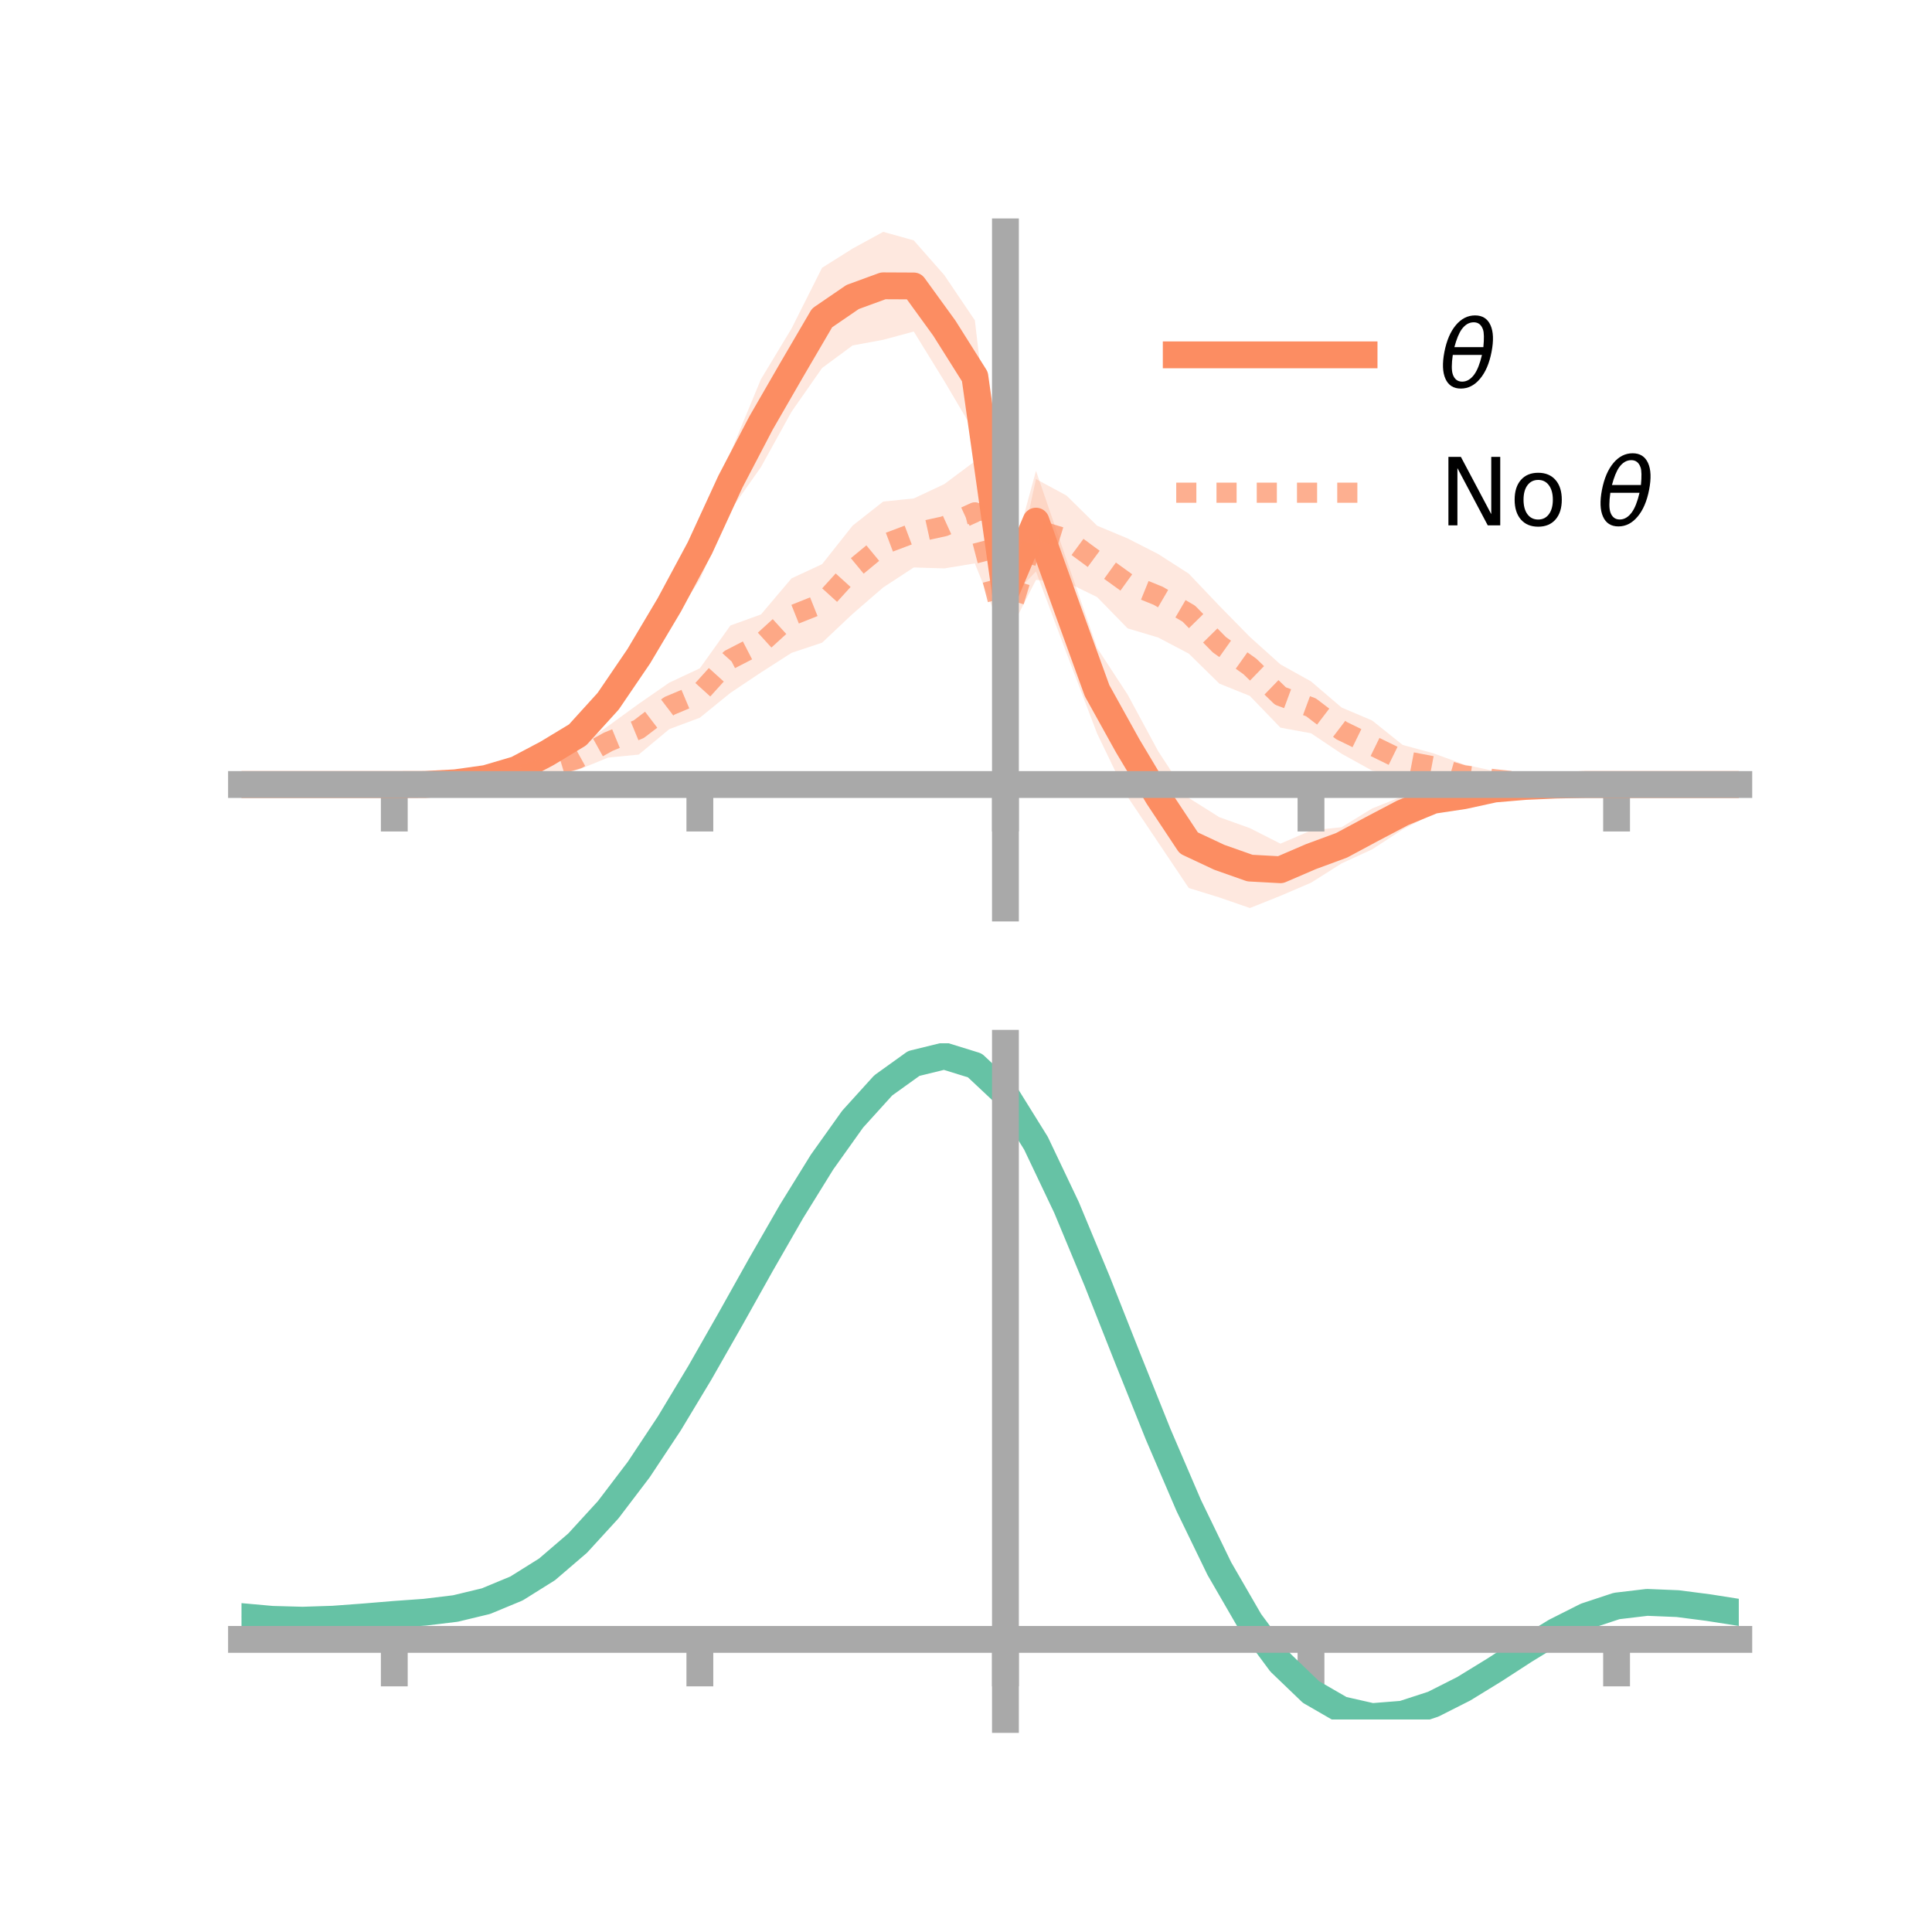 <?xml version="1.0" encoding="utf-8" standalone="no"?>
<!DOCTYPE svg PUBLIC "-//W3C//DTD SVG 1.1//EN"
  "http://www.w3.org/Graphics/SVG/1.1/DTD/svg11.dtd">
<!-- Created with matplotlib (https://matplotlib.org/) -->
<svg height="144pt" version="1.1" viewBox="0 0 144 144" width="144pt" xmlns="http://www.w3.org/2000/svg" xmlns:xlink="http://www.w3.org/1999/xlink">
 <defs>
  <style type="text/css">*{stroke-linecap:butt;stroke-linejoin:round;}</style>
 </defs>
 <g id="figure_1">
  <g id="patch_1">
   <path d="M 0 144 
L 144 144 
L 144 0 
L 0 0 
z
" style="fill:none;"/>
  </g>
  <g id="axes_1">
   <g id="patch_2">
    <path d="M 18 67.68 
L 129.6 67.68 
L 129.6 17.28 
L 18 17.28 
z
" style="fill:none;"/>
   </g>
   <g id="PolyCollection_1">
    <path clip-path="url(#p27921d51a3)" d="M 18 58.473 
L 18 58.473 
L 20.278 58.473 
L 22.555 58.473 
L 24.833 58.473 
L 27.11 58.473 
L 29.388 58.473 
L 31.665 58.412 
L 33.943 58.117 
L 36.22 57.66 
L 38.498 56.822 
L 40.776 55.401 
L 43.053 53.8 
L 45.331 50.901 
L 47.608 47.404 
L 49.886 43.509 
L 52.163 38.497 
L 54.441 33.749 
L 56.718 28.262 
L 58.996 24.489 
L 61.273 19.959 
L 63.551 18.526 
L 65.829 17.28 
L 68.106 17.916 
L 70.384 20.506 
L 72.661 23.877 
L 74.939 43.46 
L 77.216 35.093 
L 79.494 41.721 
L 81.771 48.291 
L 84.049 51.775 
L 86.327 55.997 
L 88.604 59.474 
L 90.882 60.909 
L 93.159 61.724 
L 95.437 62.882 
L 97.714 61.898 
L 99.992 61.656 
L 102.269 60.26 
L 104.547 59.344 
L 106.824 58.67 
L 109.102 58.667 
L 111.38 58.294 
L 113.657 58.268 
L 115.935 58.294 
L 118.212 58.414 
L 120.49 58.473 
L 122.767 58.473 
L 125.045 58.473 
L 127.322 58.473 
L 129.6 58.473 
L 129.6 58.473 
L 129.6 58.473 
L 127.322 58.473 
L 125.045 58.473 
L 122.767 58.473 
L 120.49 58.473 
L 118.212 58.533 
L 115.935 58.739 
L 113.657 58.968 
L 111.38 59.328 
L 109.102 59.949 
L 106.824 60.633 
L 104.547 61.827 
L 102.269 63.308 
L 99.992 64.356 
L 97.714 65.794 
L 95.437 66.769 
L 93.159 67.68 
L 90.882 66.89 
L 88.604 66.187 
L 86.327 62.795 
L 84.049 59.396 
L 81.771 54.669 
L 79.494 48.688 
L 77.216 42.591 
L 74.939 44.982 
L 72.661 32.264 
L 70.384 28.407 
L 68.106 24.711 
L 65.829 25.327 
L 63.551 25.746 
L 61.273 27.43 
L 58.996 30.689 
L 56.718 34.812 
L 54.441 38.043 
L 52.163 43.196 
L 49.886 46.662 
L 47.608 50.429 
L 45.331 53.625 
L 43.053 55.745 
L 40.776 56.897 
L 38.498 57.884 
L 36.22 58.388 
L 33.943 58.569 
L 31.665 58.523 
L 29.388 58.473 
L 27.11 58.473 
L 24.833 58.473 
L 22.555 58.473 
L 20.278 58.473 
L 18 58.473 
z
" style="fill:#fc8d62;fill-opacity:0.2;"/>
   </g>
   <g id="PolyCollection_2">
    <path clip-path="url(#p27921d51a3)" d="M 18 58.473 
L 18 58.473 
L 20.278 58.473 
L 22.555 58.473 
L 24.833 58.473 
L 27.11 58.473 
L 29.388 58.473 
L 31.665 58.37 
L 33.943 58.208 
L 36.22 57.746 
L 38.498 57.268 
L 40.776 56.455 
L 43.053 55.713 
L 45.331 54.113 
L 47.608 52.459 
L 49.886 50.88 
L 52.163 49.811 
L 54.441 46.621 
L 56.718 45.798 
L 58.996 43.108 
L 61.273 42.05 
L 63.551 39.176 
L 65.829 37.382 
L 68.106 37.153 
L 70.384 36.081 
L 72.661 34.38 
L 74.939 46.152 
L 77.216 35.705 
L 79.494 36.937 
L 81.771 39.182 
L 84.049 40.133 
L 86.327 41.295 
L 88.604 42.757 
L 90.882 45.153 
L 93.159 47.472 
L 95.437 49.52 
L 97.714 50.786 
L 99.992 52.735 
L 102.269 53.7 
L 104.547 55.523 
L 106.824 56.142 
L 109.102 56.976 
L 111.38 57.472 
L 113.657 57.873 
L 115.935 58.226 
L 118.212 58.415 
L 120.49 58.473 
L 122.767 58.473 
L 125.045 58.473 
L 127.322 58.473 
L 129.6 58.473 
L 129.6 58.473 
L 129.6 58.473 
L 127.322 58.473 
L 125.045 58.473 
L 122.767 58.473 
L 120.49 58.473 
L 118.212 58.552 
L 115.935 58.627 
L 113.657 58.782 
L 111.38 58.683 
L 109.102 58.607 
L 106.824 58.092 
L 104.547 57.845 
L 102.269 57.437 
L 99.992 56.179 
L 97.714 54.653 
L 95.437 54.235 
L 93.159 51.872 
L 90.882 50.952 
L 88.604 48.716 
L 86.327 47.518 
L 84.049 46.836 
L 81.771 44.503 
L 79.494 43.388 
L 77.216 43.224 
L 74.939 47.693 
L 72.661 41.994 
L 70.384 42.366 
L 68.106 42.295 
L 65.829 43.784 
L 63.551 45.754 
L 61.273 47.903 
L 58.996 48.661 
L 56.718 50.122 
L 54.441 51.643 
L 52.163 53.494 
L 49.886 54.345 
L 47.608 56.243 
L 45.331 56.464 
L 43.053 57.395 
L 40.776 58.012 
L 38.498 58.389 
L 36.22 58.604 
L 33.943 58.586 
L 31.665 58.513 
L 29.388 58.473 
L 27.11 58.473 
L 24.833 58.473 
L 22.555 58.473 
L 20.278 58.473 
L 18 58.473 
z
" style="fill:#fc8d62;fill-opacity:0.2;"/>
   </g>
   <g id="matplotlib.axis_1">
    <g id="xtick_1">
     <g id="line2d_1">
      <defs>
       <path d="M 0 0 
L 0 3.5 
" id="m8c42a76b24" style="stroke:#a9a9a9;stroke-width:2;"/>
      </defs>
      <g>
       <use style="fill:#a9a9a9;stroke:#a9a9a9;stroke-width:2;" x="29.388" xlink:href="#m8c42a76b24" y="58.473"/>
      </g>
     </g>
    </g>
    <g id="xtick_2">
     <g id="line2d_2">
      <g>
       <use style="fill:#a9a9a9;stroke:#a9a9a9;stroke-width:2;" x="52.163" xlink:href="#m8c42a76b24" y="58.473"/>
      </g>
     </g>
    </g>
    <g id="xtick_3">
     <g id="line2d_3">
      <g>
       <use style="fill:#a9a9a9;stroke:#a9a9a9;stroke-width:2;" x="74.939" xlink:href="#m8c42a76b24" y="58.473"/>
      </g>
     </g>
    </g>
    <g id="xtick_4">
     <g id="line2d_4">
      <g>
       <use style="fill:#a9a9a9;stroke:#a9a9a9;stroke-width:2;" x="97.714" xlink:href="#m8c42a76b24" y="58.473"/>
      </g>
     </g>
    </g>
    <g id="xtick_5">
     <g id="line2d_5">
      <g>
       <use style="fill:#a9a9a9;stroke:#a9a9a9;stroke-width:2;" x="120.49" xlink:href="#m8c42a76b24" y="58.473"/>
      </g>
     </g>
    </g>
   </g>
   <g id="matplotlib.axis_2"/>
   <g id="line2d_6">
    <path clip-path="url(#p27921d51a3)" d="M 18 58.473 
L 20.278 58.473 
L 22.555 58.473 
L 24.833 58.473 
L 27.11 58.473 
L 29.388 58.473 
L 31.665 58.467 
L 33.943 58.343 
L 36.22 58.024 
L 38.498 57.353 
L 40.776 56.149 
L 43.053 54.772 
L 45.331 52.263 
L 47.608 48.917 
L 49.886 45.086 
L 52.163 40.847 
L 54.441 35.896 
L 56.718 31.537 
L 58.996 27.589 
L 61.273 23.695 
L 63.551 22.136 
L 65.829 21.303 
L 68.106 21.314 
L 70.384 24.456 
L 72.661 28.07 
L 74.939 44.221 
L 77.216 38.842 
L 79.494 45.205 
L 81.771 51.48 
L 84.049 55.585 
L 86.327 59.396 
L 88.604 62.83 
L 90.882 63.899 
L 93.159 64.702 
L 95.437 64.826 
L 97.714 63.846 
L 99.992 63.006 
L 102.269 61.784 
L 104.547 60.586 
L 106.824 59.652 
L 109.102 59.308 
L 111.38 58.811 
L 113.657 58.618 
L 115.935 58.516 
L 118.212 58.473 
L 120.49 58.473 
L 122.767 58.473 
L 125.045 58.473 
L 127.322 58.473 
L 129.6 58.473 
" style="fill:none;stroke:#fc8d62;stroke-linecap:square;stroke-width:2;"/>
   </g>
   <g id="line2d_7">
    <path clip-path="url(#p27921d51a3)" d="M 18 58.473 
L 20.278 58.473 
L 22.555 58.473 
L 24.833 58.473 
L 27.11 58.473 
L 29.388 58.473 
L 31.665 58.442 
L 33.943 58.397 
L 36.22 58.175 
L 38.498 57.828 
L 40.776 57.234 
L 43.053 56.554 
L 45.331 55.289 
L 47.608 54.351 
L 49.886 52.613 
L 52.163 51.653 
L 54.441 49.132 
L 56.718 47.96 
L 58.996 45.884 
L 61.273 44.976 
L 63.551 42.465 
L 65.829 40.583 
L 68.106 39.724 
L 70.384 39.224 
L 72.661 38.187 
L 74.939 46.923 
L 77.216 39.465 
L 79.494 40.163 
L 81.771 41.842 
L 84.049 43.484 
L 86.327 44.407 
L 88.604 45.736 
L 90.882 48.053 
L 93.159 49.672 
L 95.437 51.878 
L 97.714 52.719 
L 99.992 54.457 
L 102.269 55.568 
L 104.547 56.684 
L 106.824 57.117 
L 109.102 57.791 
L 111.38 58.078 
L 113.657 58.328 
L 115.935 58.426 
L 118.212 58.483 
L 120.49 58.473 
L 122.767 58.473 
L 125.045 58.473 
L 127.322 58.473 
L 129.6 58.473 
" style="fill:none;stroke:#fc8d62;stroke-dasharray:1.5,1.5;stroke-dashoffset:0;stroke-opacity:0.7;stroke-width:1.5;"/>
   </g>
   <g id="patch_3">
    <path d="M 74.939 67.68 
L 74.939 17.28 
" style="fill:none;stroke:#a9a9a9;stroke-linecap:square;stroke-linejoin:miter;stroke-width:2;"/>
   </g>
   <g id="patch_4">
    <path d="M 129.6 67.68 
L 129.6 17.28 
" style="fill:none;"/>
   </g>
   <g id="patch_5">
    <path d="M 18 58.473 
L 129.6 58.473 
" style="fill:none;stroke:#a9a9a9;stroke-linecap:square;stroke-linejoin:miter;stroke-width:2;"/>
   </g>
   <g id="patch_6">
    <path d="M 18 17.28 
L 129.6 17.28 
" style="fill:none;"/>
   </g>
   <g id="legend_1">
    <g id="line2d_8">
     <path d="M 87.67 26.449 
L 101.67 26.449 
" style="fill:none;stroke:#fc8d62;stroke-linecap:square;stroke-width:2;"/>
    </g>
    <g id="line2d_9"/>
    <g id="text_1">
     <!-- $\theta$ -->
     <g transform="translate(107.27 28.899)scale(0.07 -0.07)">
      <defs>
       <path d="M 45.516 34.672 
L 14.453 34.672 
Q 12.359 20.062 14.5 13.875 
Q 17.188 6.25 24.469 6.25 
Q 31.781 6.25 37.359 13.922 
Q 42.234 20.656 45.516 34.672 
z
M 47.016 42.969 
Q 48.344 56.844 46.625 61.719 
Q 43.953 69.438 36.766 69.438 
Q 29.297 69.438 23.828 61.812 
Q 19.531 55.672 16.156 42.969 
z
M 38.188 76.766 
Q 49.906 76.766 54.594 66.406 
Q 59.281 56.109 55.719 37.844 
Q 52.203 19.625 43.453 9.281 
Q 34.766 -1.125 23.047 -1.125 
Q 11.281 -1.125 6.641 9.281 
Q 2 19.625 5.516 37.844 
Q 9.078 56.109 17.719 66.406 
Q 26.422 76.766 38.188 76.766 
z
" id="DejaVuSans-Oblique-952"/>
      </defs>
      <use transform="translate(0 0.234)" xlink:href="#DejaVuSans-Oblique-952"/>
     </g>
    </g>
    <g id="line2d_10">
     <path d="M 87.67 36.724 
L 101.67 36.724 
" style="fill:none;stroke:#fc8d62;stroke-dasharray:1.5,1.5;stroke-dashoffset:0;stroke-opacity:0.7;stroke-width:1.5;"/>
    </g>
    <g id="line2d_11"/>
    <g id="text_2">
     <!-- No $\theta$ -->
     <g transform="translate(107.27 39.174)scale(0.07 -0.07)">
      <defs>
       <path d="M 9.812 72.906 
L 23.094 72.906 
L 55.422 11.922 
L 55.422 72.906 
L 64.984 72.906 
L 64.984 0 
L 51.703 0 
L 19.391 60.984 
L 19.391 0 
L 9.812 0 
z
" id="DejaVuSans-78"/>
       <path d="M 30.609 48.391 
Q 23.391 48.391 19.188 42.75 
Q 14.984 37.109 14.984 27.297 
Q 14.984 17.484 19.156 11.844 
Q 23.344 6.203 30.609 6.203 
Q 37.797 6.203 41.984 11.859 
Q 46.188 17.531 46.188 27.297 
Q 46.188 37.016 41.984 42.703 
Q 37.797 48.391 30.609 48.391 
z
M 30.609 56 
Q 42.328 56 49.016 48.375 
Q 55.719 40.766 55.719 27.297 
Q 55.719 13.875 49.016 6.219 
Q 42.328 -1.422 30.609 -1.422 
Q 18.844 -1.422 12.172 6.219 
Q 5.516 13.875 5.516 27.297 
Q 5.516 40.766 12.172 48.375 
Q 18.844 56 30.609 56 
z
" id="DejaVuSans-111"/>
       <path id="DejaVuSans-32"/>
      </defs>
      <use transform="translate(0 0.234)" xlink:href="#DejaVuSans-78"/>
      <use transform="translate(74.805 0.234)" xlink:href="#DejaVuSans-111"/>
      <use transform="translate(135.986 0.234)" xlink:href="#DejaVuSans-32"/>
      <use transform="translate(167.773 0.234)" xlink:href="#DejaVuSans-Oblique-952"/>
     </g>
    </g>
   </g>
  </g>
  <g id="axes_2">
   <g id="patch_7">
    <path d="M 18 128.16 
L 129.6 128.16 
L 129.6 77.76 
L 18 77.76 
z
" style="fill:none;"/>
   </g>
   <g id="PolyCollection_3">
    <path clip-path="url(#p202c5c0a3f)" d="M 18 120.533 
L 18 120.452 
L 20.278 120.667 
L 22.555 120.73 
L 24.833 120.65 
L 27.11 120.472 
L 29.388 120.276 
L 31.665 120.107 
L 33.943 119.826 
L 36.22 119.272 
L 38.498 118.317 
L 40.776 116.869 
L 43.053 114.878 
L 45.331 112.334 
L 47.608 109.269 
L 49.886 105.751 
L 52.163 101.881 
L 54.441 97.788 
L 56.718 93.627 
L 58.996 89.574 
L 61.273 85.816 
L 63.551 82.554 
L 65.829 79.99 
L 68.106 78.326 
L 70.384 77.76 
L 72.661 78.479 
L 74.939 80.652 
L 77.216 84.369 
L 79.494 89.23 
L 81.771 94.792 
L 84.049 100.638 
L 86.327 106.405 
L 88.604 111.793 
L 90.882 116.568 
L 93.159 120.562 
L 95.437 123.68 
L 97.714 125.886 
L 99.992 127.211 
L 102.269 127.729 
L 104.547 127.555 
L 106.824 126.825 
L 109.102 125.692 
L 111.38 124.319 
L 113.657 122.869 
L 115.935 121.499 
L 118.212 120.364 
L 120.49 119.614 
L 122.767 119.348 
L 125.045 119.447 
L 127.322 119.751 
L 129.6 120.122 
L 129.6 120.231 
L 129.6 120.231 
L 127.322 119.886 
L 125.045 119.602 
L 122.767 119.516 
L 120.49 119.789 
L 118.212 120.548 
L 115.935 121.709 
L 113.657 123.123 
L 111.38 124.626 
L 109.102 126.047 
L 106.824 127.218 
L 104.547 127.973 
L 102.269 128.16 
L 99.992 127.648 
L 97.714 126.339 
L 95.437 124.174 
L 93.159 121.136 
L 90.882 117.261 
L 88.604 112.638 
L 86.327 107.422 
L 84.049 101.835 
L 81.771 96.167 
L 79.494 90.77 
L 77.216 86.051 
L 74.939 82.445 
L 72.661 80.343 
L 70.384 79.652 
L 68.106 80.203 
L 65.829 81.809 
L 63.551 84.276 
L 61.273 87.408 
L 58.996 91.007 
L 56.718 94.882 
L 54.441 98.854 
L 52.163 102.756 
L 49.886 106.443 
L 47.608 109.795 
L 45.331 112.719 
L 43.053 115.154 
L 40.776 117.071 
L 38.498 118.476 
L 36.22 119.41 
L 33.943 119.952 
L 31.665 120.222 
L 29.388 120.38 
L 27.11 120.561 
L 24.833 120.72 
L 22.555 120.788 
L 20.278 120.727 
L 18 120.533 
z
" style="fill:#66c2a5;fill-opacity:0.2;"/>
   </g>
   <g id="matplotlib.axis_3">
    <g id="xtick_6">
     <g id="line2d_12">
      <g>
       <use style="fill:#a9a9a9;stroke:#a9a9a9;stroke-width:2;" x="29.388" xlink:href="#m8c42a76b24" y="122.192"/>
      </g>
     </g>
    </g>
    <g id="xtick_7">
     <g id="line2d_13">
      <g>
       <use style="fill:#a9a9a9;stroke:#a9a9a9;stroke-width:2;" x="52.163" xlink:href="#m8c42a76b24" y="122.192"/>
      </g>
     </g>
    </g>
    <g id="xtick_8">
     <g id="line2d_14">
      <g>
       <use style="fill:#a9a9a9;stroke:#a9a9a9;stroke-width:2;" x="74.939" xlink:href="#m8c42a76b24" y="122.192"/>
      </g>
     </g>
    </g>
    <g id="xtick_9">
     <g id="line2d_15">
      <g>
       <use style="fill:#a9a9a9;stroke:#a9a9a9;stroke-width:2;" x="97.714" xlink:href="#m8c42a76b24" y="122.192"/>
      </g>
     </g>
    </g>
    <g id="xtick_10">
     <g id="line2d_16">
      <g>
       <use style="fill:#a9a9a9;stroke:#a9a9a9;stroke-width:2;" x="120.49" xlink:href="#m8c42a76b24" y="122.192"/>
      </g>
     </g>
    </g>
   </g>
   <g id="matplotlib.axis_4"/>
   <g id="line2d_17">
    <path clip-path="url(#p202c5c0a3f)" d="M 18 120.492 
L 20.278 120.697 
L 22.555 120.759 
L 24.833 120.685 
L 27.11 120.517 
L 29.388 120.328 
L 31.665 120.165 
L 33.943 119.889 
L 36.22 119.341 
L 38.498 118.396 
L 40.776 116.97 
L 43.053 115.016 
L 45.331 112.527 
L 47.608 109.532 
L 49.886 106.097 
L 52.163 102.318 
L 54.441 98.321 
L 56.718 94.255 
L 58.996 90.29 
L 61.273 86.612 
L 63.551 83.415 
L 65.829 80.9 
L 68.106 79.265 
L 70.384 78.706 
L 72.661 79.411 
L 74.939 81.549 
L 77.216 85.21 
L 79.494 90 
L 81.771 95.479 
L 84.049 101.236 
L 86.327 106.914 
L 88.604 112.216 
L 90.882 116.914 
L 93.159 120.849 
L 95.437 123.927 
L 97.714 126.113 
L 99.992 127.429 
L 102.269 127.945 
L 104.547 127.764 
L 106.824 127.022 
L 109.102 125.87 
L 111.38 124.472 
L 113.657 122.996 
L 115.935 121.604 
L 118.212 120.456 
L 120.49 119.702 
L 122.767 119.432 
L 125.045 119.525 
L 127.322 119.819 
L 129.6 120.177 
" style="fill:none;stroke:#66c2a5;stroke-linecap:square;stroke-width:2;"/>
   </g>
   <g id="patch_8">
    <path d="M 74.939 128.16 
L 74.939 77.76 
" style="fill:none;stroke:#a9a9a9;stroke-linecap:square;stroke-linejoin:miter;stroke-width:2;"/>
   </g>
   <g id="patch_9">
    <path d="M 129.6 128.16 
L 129.6 77.76 
" style="fill:none;"/>
   </g>
   <g id="patch_10">
    <path d="M 18 122.192 
L 129.6 122.192 
" style="fill:none;stroke:#a9a9a9;stroke-linecap:square;stroke-linejoin:miter;stroke-width:2;"/>
   </g>
   <g id="patch_11">
    <path d="M 18 77.76 
L 129.6 77.76 
" style="fill:none;"/>
   </g>
  </g>
 </g>
 <defs>
  <clipPath id="p27921d51a3">
   <rect height="50.4" width="111.6" x="18" y="17.28"/>
  </clipPath>
  <clipPath id="p202c5c0a3f">
   <rect height="50.4" width="111.6" x="18" y="77.76"/>
  </clipPath>
 </defs>
</svg>
